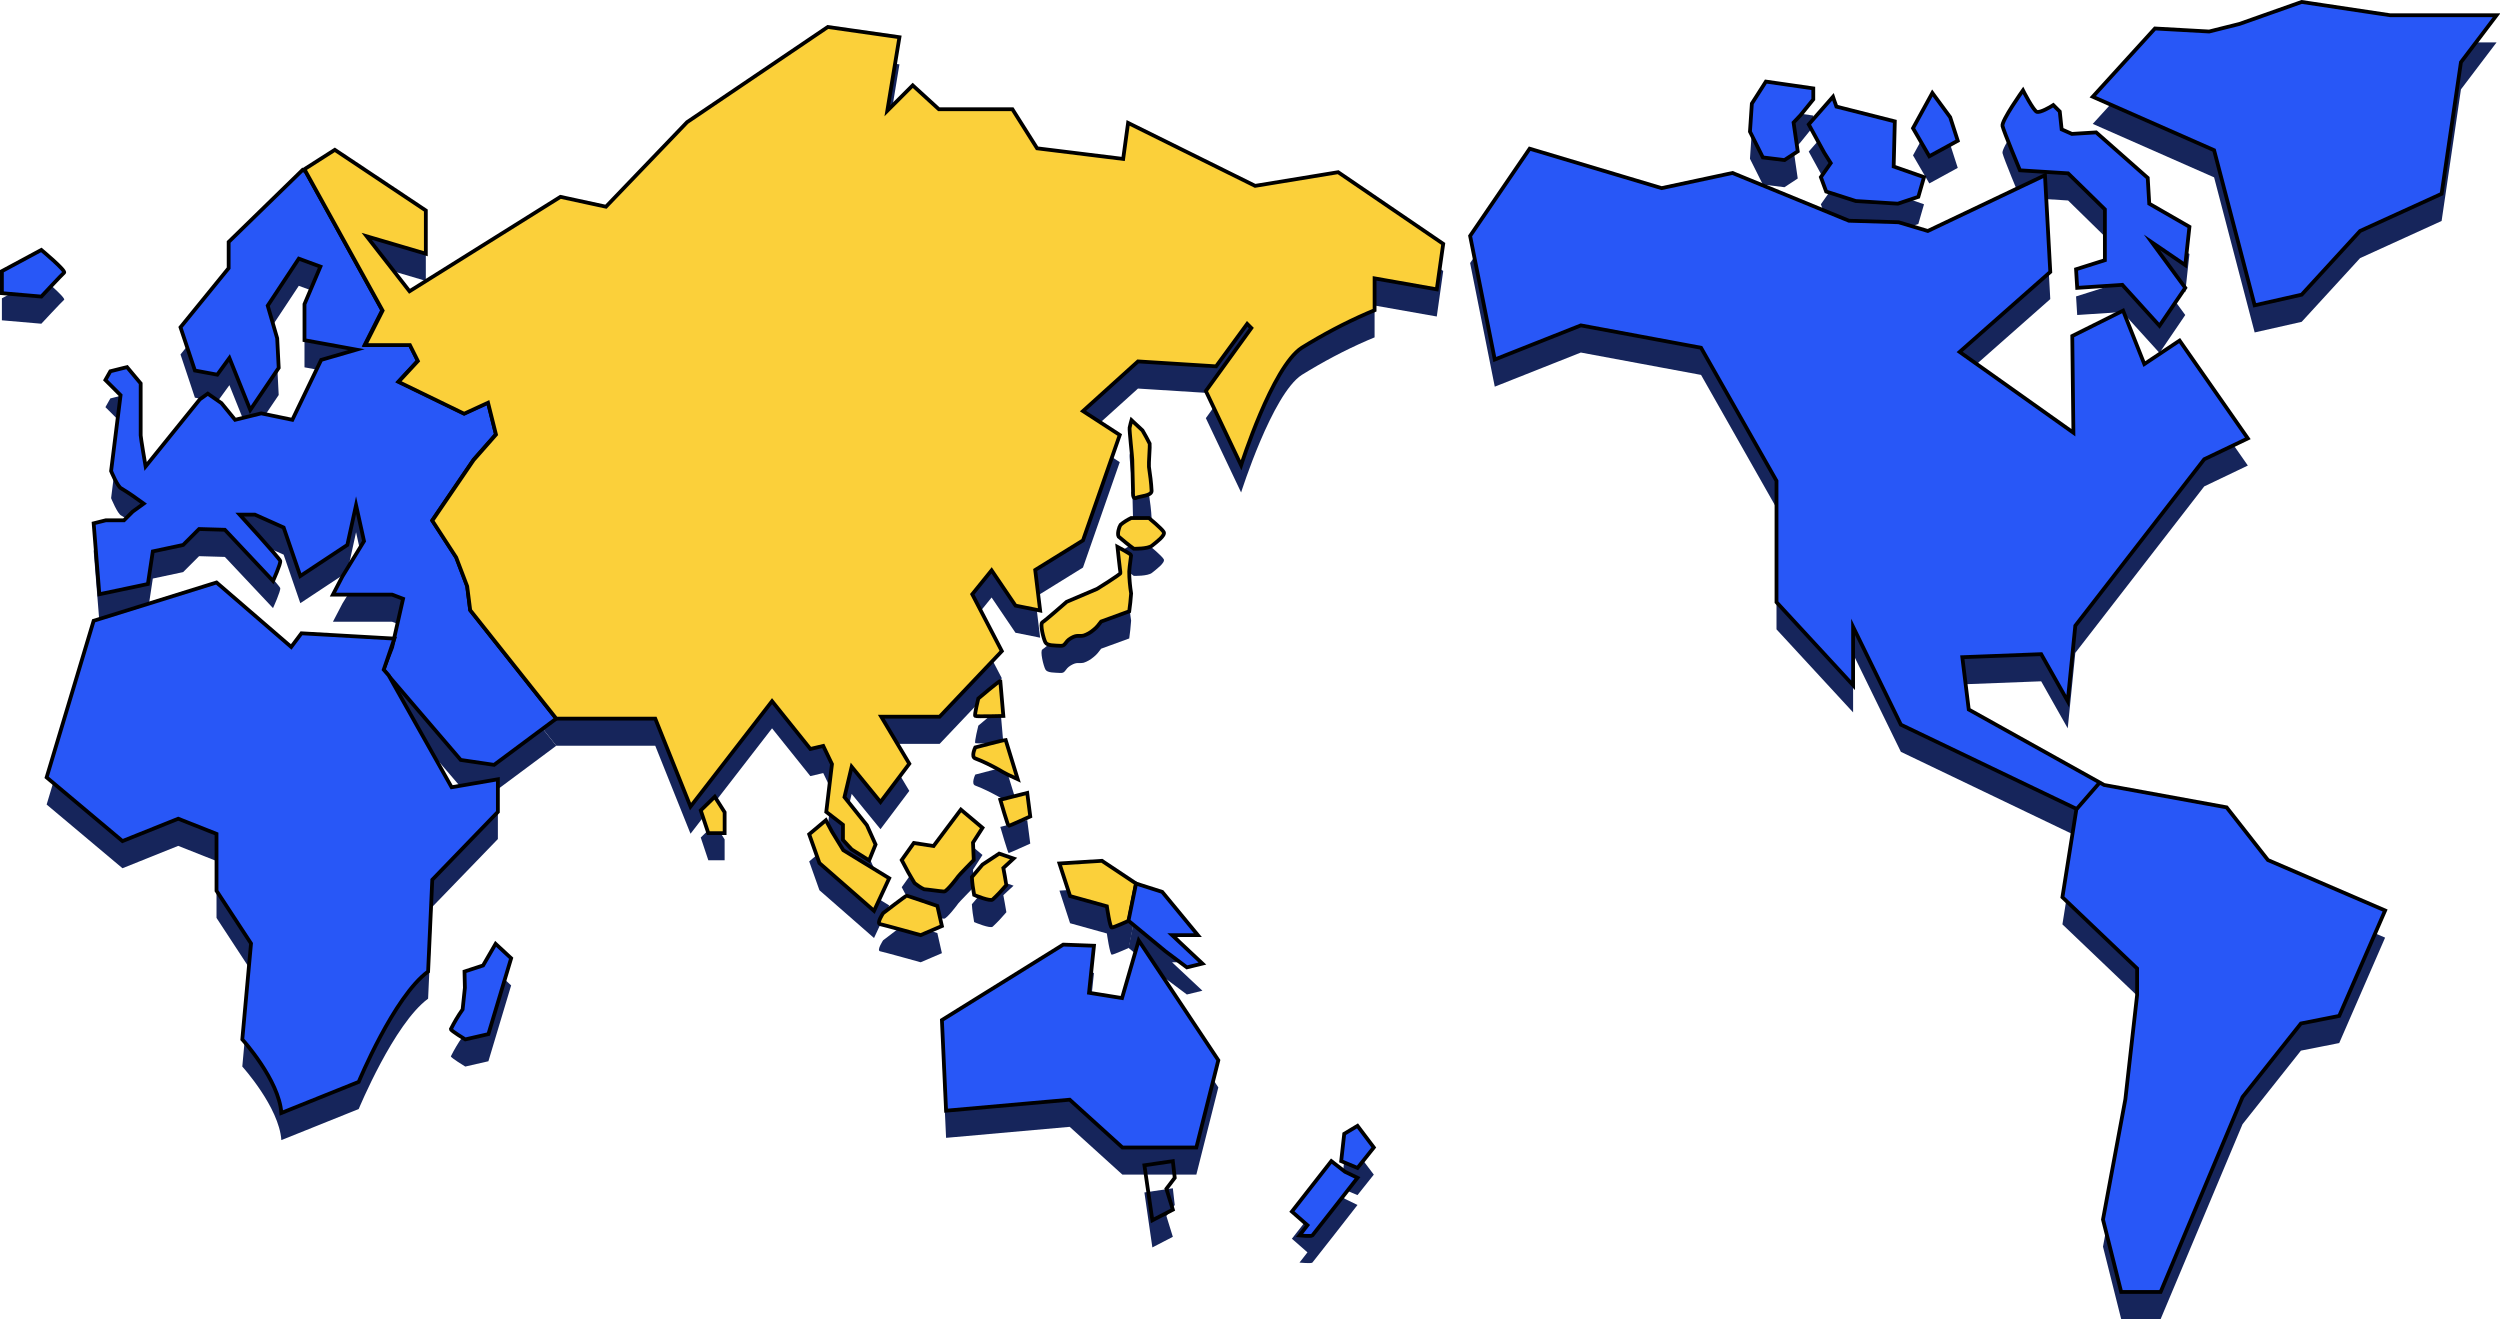 <?xml version="1.0" encoding="utf-8"?>
<!-- Generator: Adobe Illustrator 22.1.0, SVG Export Plug-In . SVG Version: 6.00 Build 0)  -->
<svg version="1.1" id="Layer_1" xmlns="http://www.w3.org/2000/svg" xmlns:xlink="http://www.w3.org/1999/xlink" x="0px" y="0px"
	 viewBox="0 0 659.3 347.9" style="enable-background:new 0 0 659.3 347.9;" xml:space="preserve">
<style type="text/css">
	.st0{fill:#16255B;}
	.st1{fill:none;}
	.st2{fill:#2857F7;stroke:#000000;stroke-miterlimit:10;}
	.st3{fill:#FBD03A;stroke:#000000;stroke-miterlimit:10;}
	.st4{fill:none;stroke:#000000;stroke-miterlimit:10;}
</style>
<g id="Group_19" transform="translate(-1015.5 -799.422)">
	<g id="Group_17" transform="translate(1016 807.094)">
		<g id="Group_16">
			<path id="Path_20" class="st0" d="M122.7,154l-2.9-7.6l-6.3-9.7l10.9-16l5.9-6.7l-2.1-8.4l-6.3,2.9l-17.3-8.4l5.1-5.5l-2.1-4.2
				H95.7l4.6-9.1L80.1,44.7l-0.8-0.4l-19.5,19v6.9L47.1,85.8l3.8,11.4l5.9,1.1l3.2-4.4l5.5,13.7L73,96.5l-0.4-7.8l-2.5-8.6l8.2-12.4
				l5.7,2.1l-4.2,9.9v9.5l13.7,2.5l-9.3,2.7l-7.6,15.8l-8.2-1.7l-6.9,1.7l-3.6-4.4l-3.6-2.5l-2.1,1.5l-14.3,17.7
				c0,0-1.3-7.6-1.3-8.2v-13.7L33,96.3l-4.4,1.1l-1.3,2.3l4,4l-2.5,20c0,0,1.7,4.2,2.7,4.6c2,1.2,4,2.6,5.9,4l-2.9,2.1l-2.3,2.3
				h-4.8l-3.2,0.8l1.5,18.7l12.8-2.7l1.3-8.6l8-1.7L52,139l6.8,0.2l12.7,13.5c0,0,2.1-4.6,1.9-5.3s-10.7-12.2-10.7-12.2h4l7.6,3.4
				l4.4,12.8l12.4-8.2l2.3-10.5l2.1,9.5l-5.7,9.3l-2.5,4.8h15.6l2.9,1.1l-2.9,12.8l-2.3,5.9l20.4,23.8l8.8,1.3l16.4-12.2l-22.7-28.6
				L122.7,154z"/>
			<path id="Path_21" class="st0" d="M352.4,44.9l-21.9,3.6L297,31.9l-1.3,9.5L273,38.6l-6.5-10.3h-19.4l-6.9-6.3l-6.7,6.7l3.2-19.4
				l-18.9-2.7l-37.1,25.1L159.3,54l-12-2.6l-39.8,24.9L96.2,61.8l15.6,4.6V55l-24-16l-8,5.1l0.3,0.6l20.3,36.7l-4.6,9.1h11.8
				l2.1,4.2l-5.1,5.5l17.3,8.4l6.3-2.9l2.1,8.4l-5.9,6.7l-10.9,16l6.3,9.7l2.9,7.6l0.8,6.3l22.7,28.6h26.1l9.3,23.2l21.5-27.8
				l10.1,12.6l3.4-0.8l2.3,4.8l-1.5,12.6l4.4,3.4v4l2.3,2.5l4.6,2.9l1.7-4.2l-2.3-5.1l-5.9-7.4l1.9-8l7.6,9.3l7.6-10.1l-7.4-12.4
				h15.4l16.4-17.3l-7.8-15l5.1-6.3l6.3,9.3l6.5,1.3l-1.3-10.7l12.6-7.8l9.7-27.8l-9.7-6.3l14.5-13.1l20.6,1.3l8.2-11.2l1.1,1.1
				l-12,16.6l9.3,19.6c0,0,8.2-25.9,16-31c5.5-3.4,11.3-6.5,17.3-9.1l1.9-0.8v-8.4l16.4,2.9l1.7-12L352.4,44.9z"/>
			<path id="Path_22" class="st0" d="M56.6,153.1l-32.4,10.1l-12.4,41.3l20,16.8l14.7-5.9l10.1,4v15l9.1,13.9l-2.3,25.3
				c0,0,9.7,10.7,10.3,19.4l20.4-8.2c0,0,9.3-22.5,18.3-29.1l1.1-24.2l17.3-17.9v-8.6l-12.2,2.1l-16.6-29.5l-1.3-1.5l2.8-8.2
				l-24.5-1.4l-2.7,3.6L56.6,153.1z"/>
			<path id="Path_23" class="st0" d="M190.6,213.7l-2.6-4.1l-3.7,3.6l2,6h4.3L190.6,213.7z"/>
			<path id="Path_24" class="st0" d="M217.3,215.8l-4.4,3.7l2.7,7.6l14.4,12.6l4-8.6l-12.1-7.4l-3-4.9L217.3,215.8z"/>
			<path id="Path_25" class="st0" d="M252.9,213l5.7,4.8l-2.5,3.9l0.2,4.6c0,0-4,4.1-4.1,4.3s-3,4-3.7,4s-4.8-0.6-5.3-0.6
				c-0.9-0.4-1.7-1-2.5-1.6c0,0-1.5-2.5-1.7-2.9s-1.7-3.2-1.7-3.2l3.2-4.5l5.2,0.8L252.9,213z"/>
			<path id="Path_26" class="st0" d="M247.9,243.7l-1.2-5.3c0,0-7.9-2.7-8.1-2.7s-6.2,4.6-6.2,4.6s-1.8,2.7-0.8,2.9
				s10.7,2.9,10.7,2.9L247.9,243.7z"/>
			<path id="Path_27" class="st0" d="M264.1,228.4l2.7-2.5l-3.8-1.3l-4.4,2.9l-2.8,3.3c0.1,1.6,0.3,3.1,0.6,4.7
				c0.2,0.1,4.3,1.8,4.9,1.2c1.3-1.2,2.5-2.5,3.6-3.8C264.9,232.7,264.1,228.4,264.1,228.4z"/>
			<path id="Path_28" class="st0" d="M270.4,208.6l-7.1,1.8c0,0,2,6.9,2.2,6.9s5.7-2.5,5.7-2.5L270.4,208.6z"/>
			<path id="Path_29" class="st0" d="M264.7,194.6c-0.4,0-8,2-8,2s-1.2,2.5,0,2.9c2.1,0.8,4.1,1.8,6.1,2.9c1.6,1,3.3,1.8,5.1,2.6
				L264.7,194.6z"/>
			<path id="Path_30" class="st0" d="M263.3,179.1c-0.3-0.1-5.8,4.6-5.8,4.6s-1.1,4.4-0.8,4.6s7.4,0,7.4,0L263.3,179.1z"/>
			<path id="Path_31" class="st0" d="M300.8,113l-2.9-2.7c0,0-0.4,1.4-0.5,2s0.7,7.8,0.7,8.4s0.2,8.4,0.2,8.4s-0.2,2.2,0.8,1.7
				s4-0.5,4.1-1.8c-0.1-2.2-0.4-4.3-0.7-6.4c-0.1-0.8,0.3-5.6,0.2-6.1C302.1,115.3,301.5,114.2,300.8,113z"/>
			<path id="Path_32" class="st0" d="M302.5,136.1h-4.7c-1,0.5-2,1.1-2.8,1.8c-0.4,0.6-0.9,2.4-0.5,3.1c1.3,1.1,2.6,2.2,4,3.2
				c0,0,3.7,0.1,4.8-0.8s3.6-2.7,3.1-3.6S302.5,136.1,302.5,136.1z"/>
			<path id="Path_33" class="st0" d="M294.2,143.7c0,0,3.6,1.9,3.6,2.2s-0.4,2.7-0.5,4.3c0,1.9,0.2,3.9,0.5,5.8
				c-0.1,1.6-0.3,3.2-0.5,4.7l-7.4,2.7c-0.6,0.8-1.2,1.6-2,2.2c-0.8,0.7-1.7,1.2-2.6,1.5c-1.4,0.3-1.7-0.3-3.4,0.7s-1.3,2.1-2.8,2
				s-3.4,0-3.9-0.9s-1.5-4.9-0.8-5.3s6.4-5.4,6.4-5.4l8-3.4c0,0,6.3-3.9,6.2-4.2S294.2,143.7,294.2,143.7z"/>
			<path id="Path_34" class="st0" d="M299.1,232.5l-9-6l-11.2,0.7l2.8,8.6l9.7,2.7c0,0,0.8,5.6,1.3,5.6s4.5-1.8,4.5-1.8L299.1,232.5
				z"/>
			<path id="Path_35" class="st0" d="M315.4,246.1l-9.4-11.4l-6.9-2.2l-2,9.8l9.8,8.1l5.6,4.2l4.1-1l-8-7.5L315.4,246.1z"/>
			<path id="Path_36" class="st0" d="M299.8,247.5l-4.4,15.2l-8.7-1.4l1.3-12.4l-8.1-0.3l-32,19.9l1.1,23.9l32.6-2.9l13.9,12.6H315
				l5.8-23L299.8,247.5z"/>
			<path id="Path_37" class="st0" d="M308.8,305.7l-7.5,1.1l2.1,14.5l5.4-2.8l-1.7-5.5l2.2-2.9L308.8,305.7z"/>
			<path id="Path_38" class="st0" d="M357.5,296.4l-3.5,2.1l-0.8,7.2l4.3,1.8l4.3-5.4L357.5,296.4z"/>
			<path id="Path_39" class="st0" d="M354.2,308.5l-3.6-2.8L340.2,319l4.1,3.6l-2.1,2.7c0,0,3.1,0.3,3.4,0s11.9-15.2,11.9-15.2
				L354.2,308.5z"/>
			<path id="Path_40" class="st0" d="M130.2,248.4l4.1,3.8l-6,20l-6.1,1.4c0,0-3.8-2.3-3.8-2.7c0.9-1.8,1.9-3.5,3.1-5.2l0.6-5.7
				l-0.1-4.3l4.9-1.6L130.2,248.4z"/>
			<path id="Path_41" class="st0" d="M10.4,65.4c0,0,6.6,5.5,6,6s-6,6.3-6,6.3L0,76.8V71L10.4,65.4z"/>
			<path id="Path_42" class="st0" d="M437.7,49.1l-34.8-10.4l-15.7,23l6.5,32.6l22.7-9l31.7,5.9l19.9,35.1v32l20.2,21.9v-15.4
				l12.6,25.8l46.3,22.2l-3.7,23.3l19.7,18.8v7l-3.1,27.5l-5.9,31.7l4.8,19.1h10.4l21.6-51.4l15.4-19.4l10.1-2l12.1-27.8l-30.9-13.3
				l-10.9-13.9l-32.3-5.9l-35.7-19.9l-1.7-13.8l20.8-0.8l7,12.4l2-19.9l34-43.9l11.5-5.5l-18-25.8l-9.3,6.2l-5.6-14.1L546,88.1
				l0.3,25.5l-30-21.3l23.9-21.1l-1.4-25.5l-30.9,14.7l-7.7-2.3l-13.1-0.4l-30.7-12.6L437.7,49.1z"/>
			<path id="Path_43" class="st0" d="M477.7,22.8v2.9l-3.4,4.2l-1.8,1.9l1.1,7.6l-3.5,2.3l-5.7-0.7l-3.4-6.8l0.5-7.4l3.7-5.8
				L477.7,22.8z"/>
			<path id="Path_44" class="st0" d="M482.9,25l-6.4,7.3l4.1,7.5l1.7,2.7l-2.6,3.7l1.4,3.8l7.8,2.5l11.1,0.7l5.4-1.8l1.5-5.2l-8-2.8
				l0.3-11.9l-15.4-3.9l-0.6-1.7L482.9,25z"/>
			<path id="Path_45" class="st0" d="M509.1,24l-5.1,9.3l4.3,7.4l7.5-4.1l-2-6.2L509.1,24z"/>
			<path id="Path_46" class="st0" d="M541,27.2c-0.9,0.6-3.4,2-4.3,1.8s-3.7-5.7-3.7-5.7s-5.7,8-5.4,9.4s4.6,11.7,4.6,11.7l12.7,0.8
				l9.7,9.5v13.4l-7.6,2.4l0.3,4.9l11.9-0.8l9.8,10.8l6.8-10l-8.8-12l8.8,6l1.1-10.1l-10.6-6.1l-0.4-6.8l-13.6-12l-6.4,0.4l-2.7-1.2
				l-0.5-4.7L541,27.2z"/>
			<path id="Path_47" class="st0" d="M567.8,7l-16.4,18l32,14.1L594.1,80l12.4-2.8l15.4-16.8l21.5-9.8l5.1-34.7l9.4-12.4h-28.1
				L606.5,0l-16.4,5.8l-8,2L567.8,7z"/>
			<line id="Line_7" class="st1" x1="553.2" y1="205.9" x2="547.2" y2="212.8"/>
		</g>
	</g>
	<g id="Group_18" transform="translate(1016 799.935)">
		<path id="Path_48" class="st2" d="M122.7,154l-2.9-7.6l-6.3-9.7l10.9-16l5.9-6.7l-2.1-8.4l-6.3,2.9l-17.3-8.4l5.1-5.5l-2.1-4.2
			H95.7l4.6-9.1L80.1,44.7l-0.8-0.4l-19.5,19v6.9L47.1,85.8l3.8,11.4l5.9,1.1l3.2-4.4l5.5,13.7L73,96.5l-0.4-7.8l-2.5-8.6l8.2-12.4
			l5.7,2.1l-4.2,9.9v9.5l13.7,2.5l-9.3,2.7l-7.6,15.8l-8.2-1.7l-6.9,1.7l-3.6-4.4l-3.6-2.5l-2.1,1.5l-14.3,17.7c0,0-1.3-7.6-1.3-8.2
			v-13.7L33,96.3l-4.4,1.1l-1.3,2.3l4,4l-2.5,20c0,0,1.7,4.2,2.7,4.6c2,1.2,4,2.6,5.9,4l-2.9,2.1l-2.3,2.3h-4.8l-3.2,0.8l1.5,18.7
			l12.8-2.7l1.3-8.6l8-1.7L52,139l6.8,0.2l12.7,13.5c0,0,2.1-4.6,1.9-5.3s-10.7-12.2-10.7-12.2h4l7.6,3.4l4.4,12.8l12.4-8.2
			l2.3-10.5l2.1,9.5l-5.7,9.3l-2.5,4.8h15.6l2.9,1.1l-2.9,12.8l-2.3,5.9l20.4,23.8l8.8,1.3l16.4-12.2l-22.7-28.6L122.7,154z"/>
		<path id="Path_49" class="st3" d="M352.4,44.9l-21.9,3.6L297,31.9l-1.3,9.5L273,38.6l-6.5-10.3h-19.4l-6.9-6.3l-6.7,6.7l3.2-19.4
			l-18.9-2.7l-37.1,25.1L159.3,54l-12-2.6l-39.8,24.9L96.2,61.8l15.6,4.6V55l-24-16l-8,5.1l0.3,0.6l20.3,36.7l-4.6,9.1h11.8l2.1,4.2
			l-5.1,5.5l17.3,8.4l6.3-2.9l2.1,8.4l-5.9,6.7l-10.9,16l6.3,9.7l2.9,7.6l0.8,6.3l22.7,28.6h26.1l9.3,23.2l21.5-27.8l10.1,12.6
			l3.4-0.8l2.3,4.8l-1.5,12.6l4.4,3.4v4l2.3,2.5l4.6,2.9l1.7-4.2l-2.3-5.1l-5.9-7.4l1.9-8l7.6,9.3l7.6-10.1l-7.4-12.4h15.4
			l16.4-17.3l-7.8-15l5.1-6.3l6.3,9.3l6.5,1.3l-1.3-10.7l12.6-7.8l9.7-27.8l-9.7-6.3l14.5-13.1l20.6,1.3l8.2-11.2l1.1,1.1l-12,16.6
			l9.3,19.6c0,0,8.2-25.9,16-31c5.5-3.4,11.3-6.5,17.3-9.1l1.9-0.8v-8.4l16.4,2.9l1.7-12L352.4,44.9z"/>
		<path id="Path_50" class="st2" d="M56.6,153.1l-32.4,10.1l-12.4,41.3l20,16.8l14.7-5.9l10.1,4v15l9.1,13.9l-2.3,25.3
			c0,0,9.7,10.7,10.3,19.4l20.4-8.2c0,0,9.3-22.5,18.3-29.1l1.1-24.2l17.3-17.9v-8.6l-12.2,2.1l-16.6-29.5l-1.3-1.5l2.8-8.2
			l-24.5-1.4l-2.7,3.6L56.6,153.1z"/>
		<path id="Path_51" class="st3" d="M190.6,213.7l-2.6-4.1l-3.7,3.6l2,6h4.3L190.6,213.7z"/>
		<path id="Path_52" class="st3" d="M217.3,215.8l-4.4,3.7l2.7,7.6l14.4,12.6l4-8.6l-12.1-7.4l-3-4.9L217.3,215.8z"/>
		<path id="Path_53" class="st3" d="M252.9,213l5.7,4.8l-2.5,3.9l0.2,4.6c0,0-4,4.1-4.1,4.3s-3,4-3.7,4s-4.8-0.6-5.3-0.6
			c-0.9-0.4-1.7-1-2.5-1.6c0,0-1.5-2.5-1.7-2.9s-1.7-3.2-1.7-3.2l3.2-4.5l5.2,0.8L252.9,213z"/>
		<path id="Path_54" class="st3" d="M247.9,243.7l-1.2-5.3c0,0-7.9-2.7-8.1-2.7s-6.2,4.6-6.2,4.6s-1.8,2.7-0.8,2.9
			s10.7,2.9,10.7,2.9L247.9,243.7z"/>
		<path id="Path_55" class="st3" d="M264.1,228.4l2.7-2.5l-3.8-1.3l-4.4,2.9l-2.8,3.3c0.1,1.6,0.3,3.1,0.6,4.7
			c0.2,0.1,4.3,1.8,4.9,1.2c1.3-1.2,2.5-2.5,3.6-3.8C264.9,232.7,264.1,228.4,264.1,228.4z"/>
		<path id="Path_56" class="st3" d="M270.4,208.6l-7.1,1.8c0,0,2,6.9,2.2,6.9s5.7-2.5,5.7-2.5L270.4,208.6z"/>
		<path id="Path_57" class="st3" d="M264.7,194.6c-0.4,0-8,2-8,2s-1.2,2.5,0,2.9c2.1,0.8,4.1,1.8,6.1,2.9c1.6,1,3.3,1.8,5.1,2.6
			L264.7,194.6z"/>
		<path id="Path_58" class="st3" d="M263.3,179.1c-0.3-0.1-5.8,4.6-5.8,4.6s-1.1,4.4-0.8,4.6s7.4,0,7.4,0L263.3,179.1z"/>
		<path id="Path_59" class="st3" d="M300.8,113l-2.9-2.7c0,0-0.4,1.4-0.5,2s0.7,7.8,0.7,8.4s0.2,8.4,0.2,8.4s-0.2,2.2,0.8,1.7
			s4-0.5,4.1-1.8c-0.1-2.2-0.4-4.3-0.7-6.4c-0.1-0.8,0.3-5.6,0.2-6.1C302.1,115.3,301.5,114.2,300.8,113z"/>
		<path id="Path_60" class="st3" d="M302.5,136.1h-4.7c-1,0.5-2,1.1-2.8,1.8c-0.4,0.6-0.9,2.4-0.5,3.1c1.3,1.1,2.6,2.2,4,3.2
			c0,0,3.7,0.1,4.8-0.8s3.6-2.7,3.1-3.6S302.5,136.1,302.5,136.1z"/>
		<path id="Path_61" class="st3" d="M294.2,143.7c0,0,3.6,1.9,3.6,2.2s-0.4,2.7-0.5,4.3c0,1.9,0.2,3.9,0.5,5.8
			c-0.1,1.6-0.3,3.2-0.5,4.7l-7.4,2.7c-0.6,0.8-1.2,1.6-2,2.2c-0.8,0.7-1.7,1.2-2.6,1.5c-1.4,0.3-1.7-0.3-3.4,0.7s-1.3,2.1-2.8,2
			s-3.4,0-3.9-0.9s-1.5-4.9-0.8-5.3s6.4-5.4,6.4-5.4l8-3.4c0,0,6.3-3.9,6.2-4.2S294.2,143.7,294.2,143.7z"/>
		<path id="Path_62" class="st3" d="M299.1,232.5l-9-6l-11.2,0.7l2.8,8.6l9.7,2.7c0,0,0.8,5.6,1.3,5.6s4.5-1.8,4.5-1.8L299.1,232.5z
			"/>
		<path id="Path_63" class="st2" d="M315.4,246.1l-9.4-11.4l-6.9-2.2l-2,9.8l9.8,8.1l5.6,4.2l4.1-1l-8-7.5L315.4,246.1z"/>
		<path id="Path_64" class="st2" d="M299.8,247.5l-4.4,15.2l-8.7-1.4l1.3-12.4l-8.1-0.3l-32,19.9l1.1,23.9l32.6-2.9l13.9,12.6H315
			l5.8-23L299.8,247.5z"/>
		<path id="Path_65" class="st4" d="M308.8,305.7l-7.5,1.1l2.1,14.5l5.4-2.8l-1.7-5.5l2.2-2.9L308.8,305.7z"/>
		<path id="Path_66" class="st2" d="M357.5,296.4l-3.5,2.1l-0.8,7.2l4.3,1.8l4.3-5.4L357.5,296.4z"/>
		<path id="Path_67" class="st2" d="M354.2,308.5l-3.6-2.8L340.2,319l4.1,3.6l-2.1,2.7c0,0,3.1,0.3,3.4,0s11.9-15.2,11.9-15.2
			L354.2,308.5z"/>
		<path id="Path_68" class="st2" d="M130.2,248.4l4.1,3.8l-6,20l-6.1,1.4c0,0-3.8-2.3-3.8-2.7c0.9-1.8,1.9-3.5,3.1-5.2l0.6-5.7
			l-0.1-4.3l4.9-1.6L130.2,248.4z"/>
		<path id="Path_69" class="st2" d="M10.4,65.4c0,0,6.6,5.5,6,6s-6,6.3-6,6.3L0,76.8V71L10.4,65.4z"/>
		<path id="Path_70" class="st2" d="M437.7,49.1l-34.8-10.4l-15.7,23l6.5,32.6l22.7-9l31.7,5.9l19.9,35.1v32l20.2,21.9v-15.4
			l12.6,25.8l46.3,22.2l-3.7,23.3l19.7,18.8v7l-3.1,27.5l-5.9,31.7l4.8,19.1h10.4l21.6-51.4l15.4-19.4l10.1-2l12.1-27.8l-30.9-13.3
			l-10.9-13.9l-32.3-5.9l-35.7-19.9l-1.7-13.8l20.8-0.8l7,12.4l2-19.9l34-43.9l11.5-5.5l-18-25.8l-9.3,6.2l-5.6-14.1L546,88.1
			l0.3,25.5l-30-21.3l23.9-21.1l-1.4-25.5l-30.9,14.7l-7.7-2.3l-13.1-0.4l-30.7-12.6L437.7,49.1z"/>
		<path id="Path_71" class="st2" d="M477.7,22.8v2.9l-3.4,4.2l-1.8,1.9l1.1,7.6l-3.5,2.3l-5.7-0.7l-3.4-6.8l0.5-7.4l3.7-5.8
			L477.7,22.8z"/>
		<path id="Path_72" class="st2" d="M482.9,25l-6.4,7.3l4.1,7.5l1.7,2.7l-2.6,3.7l1.4,3.8l7.8,2.5l11.1,0.7l5.4-1.8l1.5-5.2l-8-2.8
			l0.3-11.9l-15.4-3.9l-0.6-1.7L482.9,25z"/>
		<path id="Path_73" class="st2" d="M509.1,24l-5.1,9.3l4.3,7.4l7.5-4.1l-2-6.2L509.1,24z"/>
		<path id="Path_74" class="st2" d="M541,27.2c-0.9,0.6-3.4,2-4.3,1.8s-3.7-5.7-3.7-5.7s-5.7,8-5.4,9.4c0.3,1.4,4.6,11.7,4.6,11.7
			l12.7,0.8l9.7,9.5v13.4l-7.6,2.4l0.3,4.9l11.9-0.8l9.8,10.8l6.8-10l-8.8-12l8.8,6l1.1-10.1l-10.6-6.1l-0.4-6.8l-13.6-12l-6.4,0.4
			l-2.7-1.2l-0.5-4.7L541,27.2z"/>
		<path id="Path_75" class="st2" d="M567.8,7l-16.4,18l32,14.1L594.1,80l12.4-2.8l15.4-16.8l21.5-9.8l5.1-34.7l9.4-12.4h-28.1
			L606.5,0l-16.4,5.8l-8,2L567.8,7z"/>
		<line id="Line_8" class="st4" x1="553.2" y1="205.9" x2="547.2" y2="212.8"/>
	</g>
</g>
</svg>
